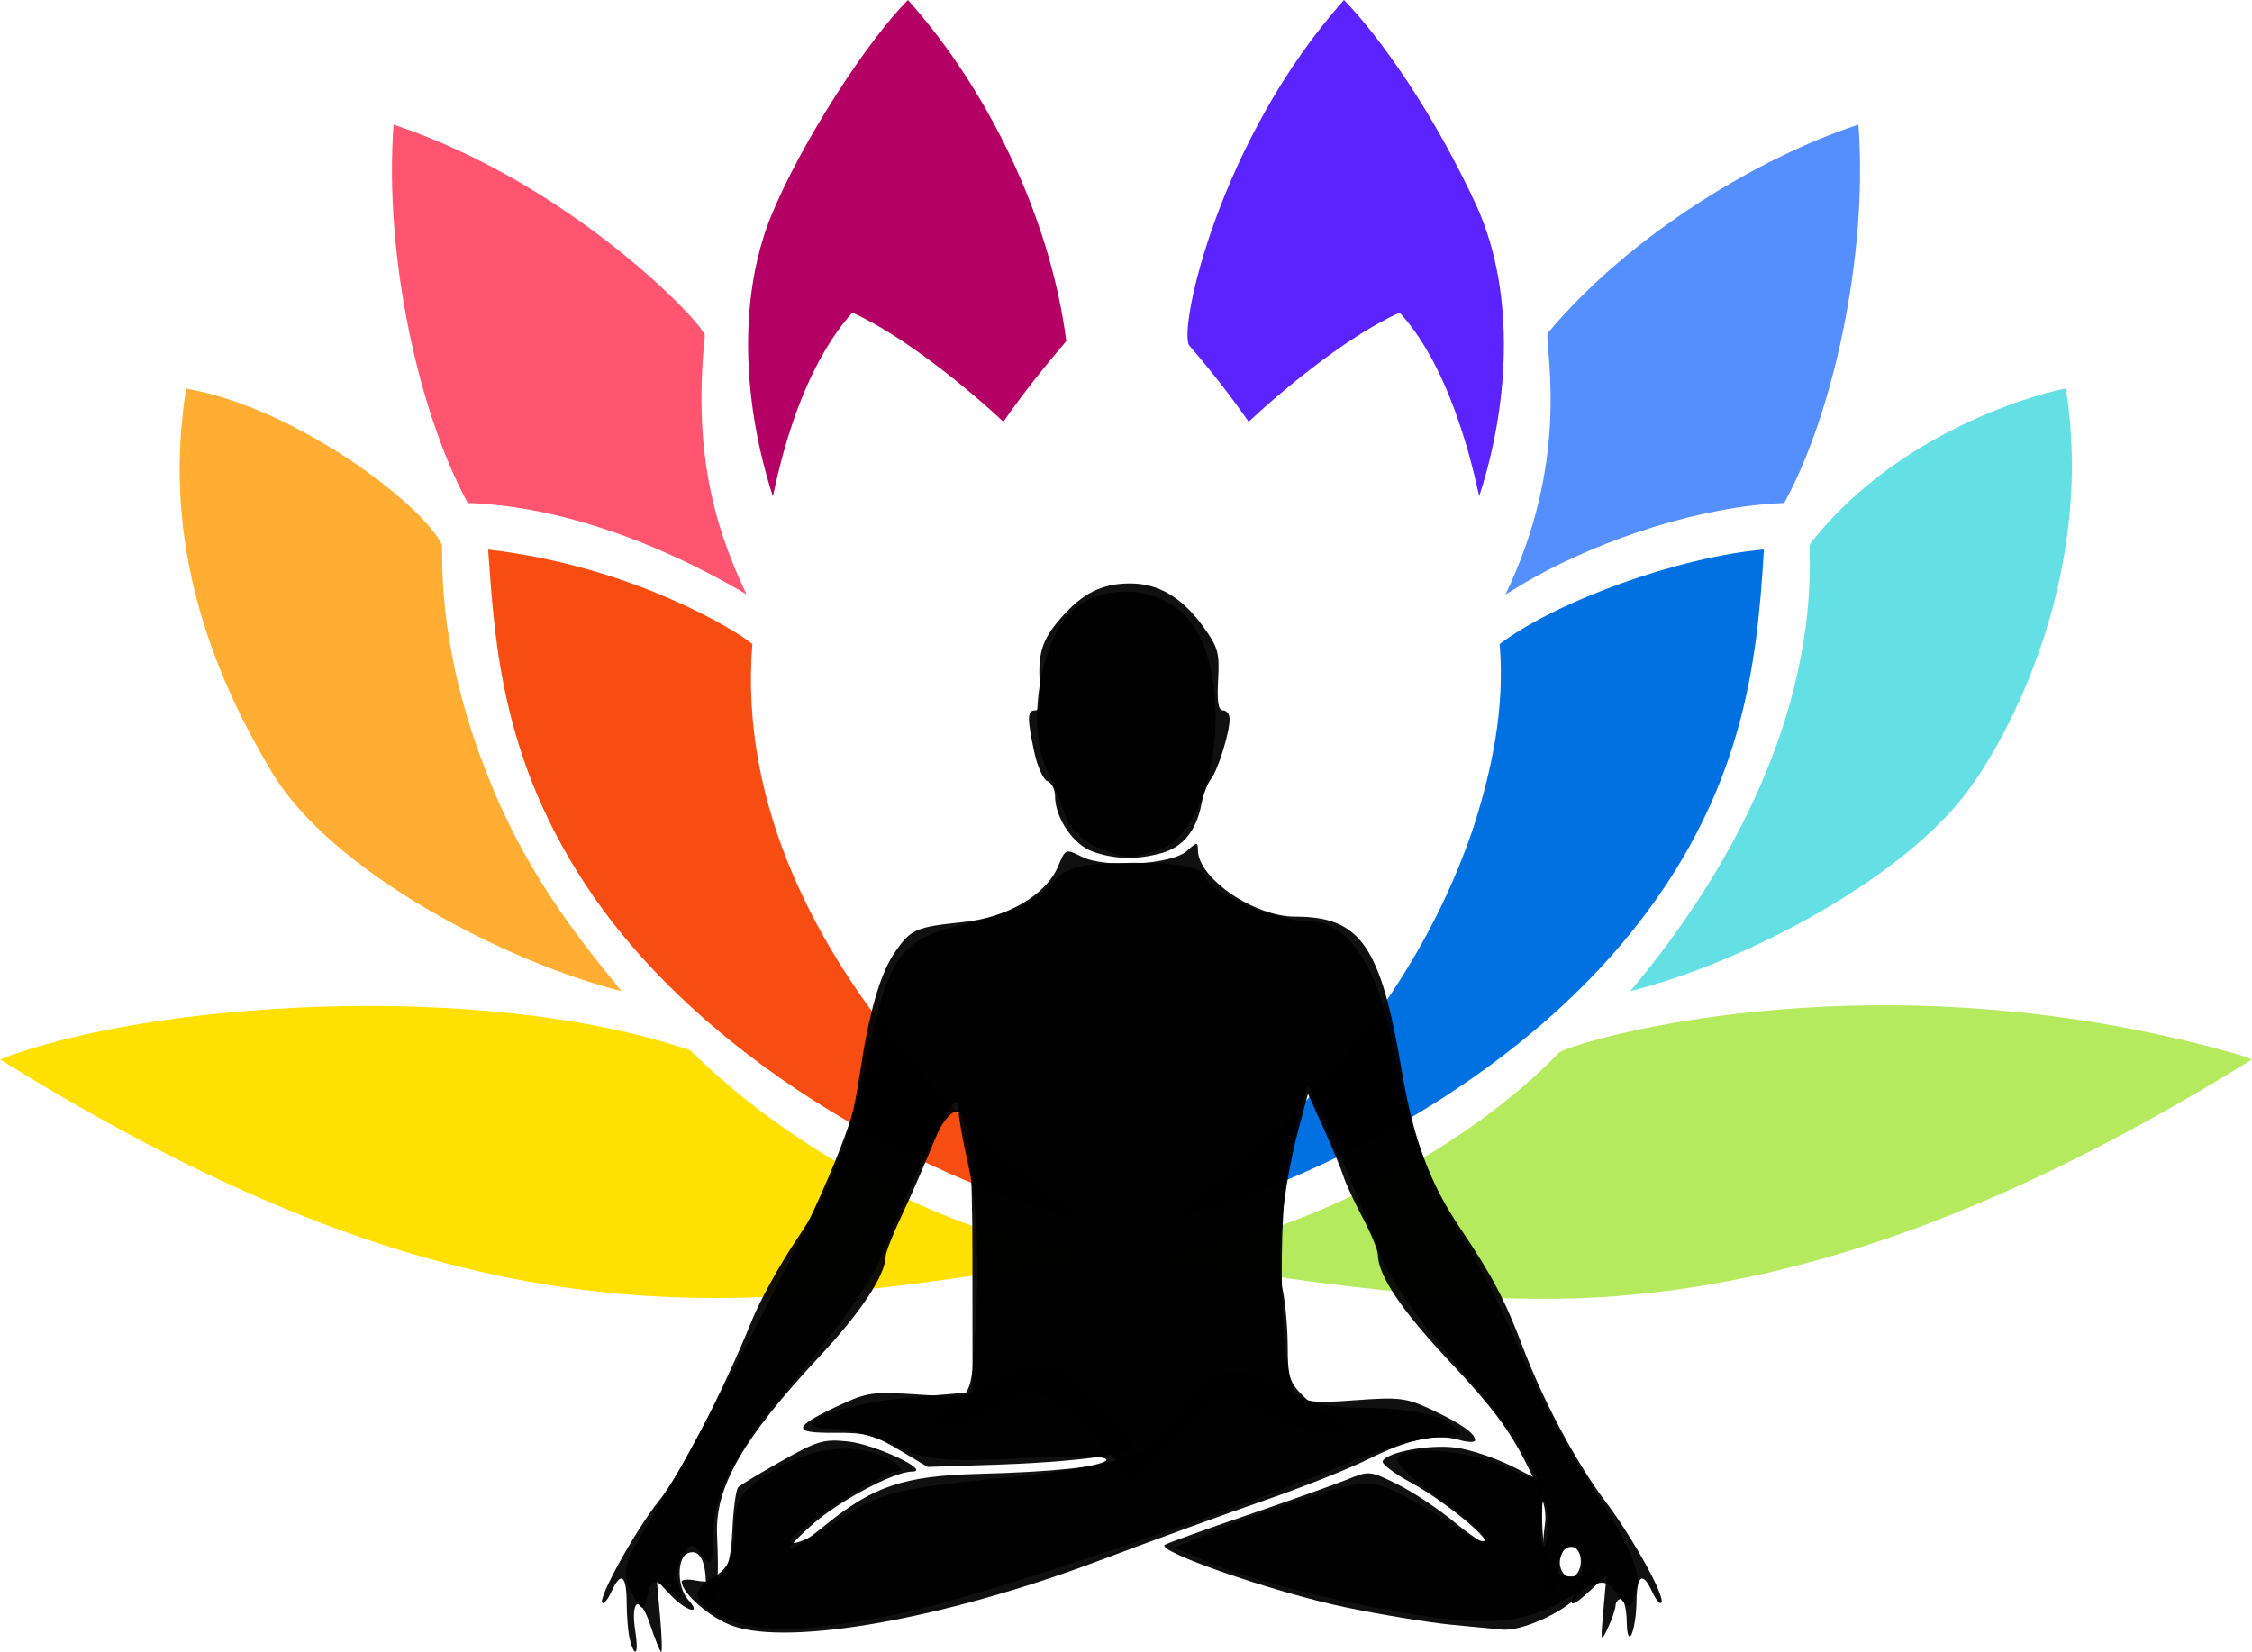 <?xml version="1.0" encoding="UTF-8" standalone="no"?>
<!-- Created with Inkscape (http://www.inkscape.org/) -->

<svg
   version="1.1"
   id="svg901"
   width="1332.908"
   height="977.756"
   viewBox="0 0 1332.908 977.756"
   sodipodi:docname="logo.svg"
   inkscape:version="1.2.1 (ef4d3fba62, 2022-07-19, custom)"
   inkscape:export-filename="/home/gerben/Downloads/dd.png"
   inkscape:export-xdpi="93.510002"
   inkscape:export-ydpi="93.510002"
   xmlns:inkscape="http://www.inkscape.org/namespaces/inkscape"
   xmlns:sodipodi="http://sodipodi.sourceforge.net/DTD/sodipodi-0.dtd"
   xmlns="http://www.w3.org/2000/svg"
   xmlns:svg="http://www.w3.org/2000/svg"
   xmlns:rdf="http://www.w3.org/1999/02/22-rdf-syntax-ns#"
   xmlns:cc="http://creativecommons.org/ns#"
   xmlns:dc="http://purl.org/dc/elements/1.1/">
  <defs
     id="defs905">
    <radialGradient
       gradientUnits="userSpaceOnUse"
       r="891.778"
       cy="1339.616"
       cx="1263"
       id="SVGID_19_"
       gradientTransform="matrix(0.399,0,0,0.399,-2120.664,844.512)">
      <stop
         id="stop3444"
         style="stop-color:#FFFFFF"
         offset="0" />
      <stop
         id="stop3446"
         style="stop-color:#CBE2F0"
         offset="0.11" />
      <stop
         id="stop3448"
         style="stop-color:#96C5E1"
         offset="0.239" />
      <stop
         id="stop3450"
         style="stop-color:#68ABD3"
         offset="0.37" />
      <stop
         id="stop3452"
         style="stop-color:#4396C8"
         offset="0.499" />
      <stop
         id="stop3454"
         style="stop-color:#2586C0"
         offset="0.628" />
      <stop
         id="stop3456"
         style="stop-color:#117ABA"
         offset="0.755" />
      <stop
         id="stop3458"
         style="stop-color:#0473B6"
         offset="0.879" />
      <stop
         id="stop3460"
         style="stop-color:#0071B5"
         offset="1" />
    </radialGradient>
    <linearGradient
       y2="1339.616"
       x2="2492.135"
       y1="1339.616"
       x1="33.865"
       gradientUnits="userSpaceOnUse"
       id="SVGID_20_"
       gradientTransform="matrix(0.399,0,0,0.399,-2120.664,844.512)">
      <stop
         id="stop3465"
         style="stop-color:#07080D"
         offset="0" />
      <stop
         id="stop3467"
         style="stop-color:#071B3A"
         offset="0.17" />
      <stop
         id="stop3469"
         style="stop-color:#003B9A"
         offset="0.303" />
      <stop
         id="stop3471"
         style="stop-color:#011F5B"
         offset="0.358" />
      <stop
         id="stop3473"
         style="stop-color:#00A1FF"
         offset="0.436" />
      <stop
         id="stop3475"
         style="stop-color:#04A2FE"
         offset="0.46" />
      <stop
         id="stop3477"
         style="stop-color:#10A5FD"
         offset="0.484" />
      <stop
         id="stop3479"
         style="stop-color:#24ABFA"
         offset="0.507" />
      <stop
         id="stop3481"
         style="stop-color:#40B3F6"
         offset="0.531" />
      <stop
         id="stop3483"
         style="stop-color:#64BDF1"
         offset="0.554" />
      <stop
         id="stop3485"
         style="stop-color:#90CAEB"
         offset="0.578" />
      <stop
         id="stop3487"
         style="stop-color:#C3D8E4"
         offset="0.601" />
      <stop
         id="stop3489"
         style="stop-color:#FEE9DC"
         offset="0.624" />
      <stop
         id="stop3491"
         style="stop-color:#FFE9DC"
         offset="0.624" />
      <stop
         id="stop3493"
         style="stop-color:#FFE9DC"
         offset="0.648" />
      <stop
         id="stop3495"
         style="stop-color:#F0E2D9"
         offset="0.653" />
      <stop
         id="stop3497"
         style="stop-color:#B1C3CE"
         offset="0.674" />
      <stop
         id="stop3499"
         style="stop-color:#7BA8C5"
         offset="0.695" />
      <stop
         id="stop3501"
         style="stop-color:#4F93BD"
         offset="0.715" />
      <stop
         id="stop3503"
         style="stop-color:#2D82B7"
         offset="0.734" />
      <stop
         id="stop3505"
         style="stop-color:#1476B3"
         offset="0.752" />
      <stop
         id="stop3507"
         style="stop-color:#056FB0"
         offset="0.768" />
      <stop
         id="stop3509"
         style="stop-color:#006CAF"
         offset="0.782" />
      <stop
         id="stop3511"
         style="stop-color:#0060A8"
         offset="0.798" />
      <stop
         id="stop3513"
         style="stop-color:#004C9D"
         offset="0.832" />
      <stop
         id="stop3515"
         style="stop-color:#004196"
         offset="0.867" />
      <stop
         id="stop3517"
         style="stop-color:#003D94"
         offset="0.903" />
      <stop
         id="stop3519"
         style="stop-color:#07247C"
         offset="1" />
    </linearGradient>
    <linearGradient
       y2="1339.546"
       x2="2495.588"
       y1="1339.546"
       x1="30.455"
       gradientUnits="userSpaceOnUse"
       id="SVGID_21_"
       gradientTransform="matrix(0.399,0,0,0.399,-2120.664,844.512)">
      <stop
         id="stop3524"
         style="stop-color:#2E9DDC"
         offset="0" />
      <stop
         id="stop3526"
         style="stop-color:#043E5F"
         offset="0.042" />
      <stop
         id="stop3528"
         style="stop-color:#0891BD"
         offset="0.079" />
      <stop
         id="stop3530"
         style="stop-color:#249EC5"
         offset="0.084" />
      <stop
         id="stop3532"
         style="stop-color:#56B6D3"
         offset="0.093" />
      <stop
         id="stop3534"
         style="stop-color:#81CBDF"
         offset="0.102" />
      <stop
         id="stop3536"
         style="stop-color:#A5DCE9"
         offset="0.112" />
      <stop
         id="stop3538"
         style="stop-color:#C0E9F0"
         offset="0.122" />
      <stop
         id="stop3540"
         style="stop-color:#D4F3F6"
         offset="0.131" />
      <stop
         id="stop3542"
         style="stop-color:#DFF8F9"
         offset="0.141" />
      <stop
         id="stop3544"
         style="stop-color:#E3FAFA"
         offset="0.151" />
      <stop
         id="stop3546"
         style="stop-color:#E3FAFA"
         offset="0.151" />
      <stop
         id="stop3548"
         style="stop-color:#E3FAFA"
         offset="0.151" />
      <stop
         id="stop3550"
         style="stop-color:#CBEDF3"
         offset="0.157" />
      <stop
         id="stop3552"
         style="stop-color:#8ECBE0"
         offset="0.173" />
      <stop
         id="stop3554"
         style="stop-color:#5BAFD0"
         offset="0.189" />
      <stop
         id="stop3556"
         style="stop-color:#3499C4"
         offset="0.203" />
      <stop
         id="stop3558"
         style="stop-color:#1789BB"
         offset="0.216" />
      <stop
         id="stop3560"
         style="stop-color:#067FB6"
         offset="0.228" />
      <stop
         id="stop3562"
         style="stop-color:#007CB4"
         offset="0.236" />
      <stop
         id="stop3564"
         style="stop-color:#0177AE"
         offset="0.249" />
      <stop
         id="stop3566"
         style="stop-color:#04679C"
         offset="0.266" />
      <stop
         id="stop3568"
         style="stop-color:#095181"
         offset="0.285" />
      <stop
         id="stop3570"
         style="stop-color:#095181"
         offset="0.345" />
      <stop
         id="stop3572"
         style="stop-color:#045C92"
         offset="0.388" />
      <stop
         id="stop3574"
         style="stop-color:#036AA4"
         offset="0.411" />
      <stop
         id="stop3576"
         style="stop-color:#0087C9"
         offset="0.449" />
      <stop
         id="stop3578"
         style="stop-color:#00A7CF"
         offset="0.491" />
      <stop
         id="stop3580"
         style="stop-color:#0B426C"
         offset="0.551" />
      <stop
         id="stop3582"
         style="stop-color:#009ACD"
         offset="0.612" />
      <stop
         id="stop3584"
         style="stop-color:#122942"
         offset="0.685" />
      <stop
         id="stop3586"
         style="stop-color:#006FAA"
         offset="0.739" />
      <stop
         id="stop3588"
         style="stop-color:#9BEDFF"
         offset="0.782" />
      <stop
         id="stop3590"
         style="stop-color:#084478"
         offset="0.842" />
      <stop
         id="stop3592"
         style="stop-color:#09ACD7"
         offset="0.903" />
      <stop
         id="stop3594"
         style="stop-color:#0890BD"
         offset="0.919" />
      <stop
         id="stop3596"
         style="stop-color:#0778A8"
         offset="0.936" />
      <stop
         id="stop3598"
         style="stop-color:#066798"
         offset="0.955" />
      <stop
         id="stop3600"
         style="stop-color:#065D8F"
         offset="0.975" />
      <stop
         id="stop3602"
         style="stop-color:#065A8C"
         offset="1" />
    </linearGradient>
    <radialGradient
       gradientUnits="userSpaceOnUse"
       r="278.35"
       cy="1040.972"
       cx="1664.401"
       id="SVGID_16_"
       gradientTransform="matrix(0.399,0,0,0.399,-2120.664,844.512)">
      <stop
         id="stop3279"
         style="stop-color:#FFFFFF"
         offset="0" />
      <stop
         id="stop3281"
         style="stop-color:#CBE2F0"
         offset="0.11" />
      <stop
         id="stop3283"
         style="stop-color:#96C5E1"
         offset="0.239" />
      <stop
         id="stop3285"
         style="stop-color:#68ABD3"
         offset="0.37" />
      <stop
         id="stop3287"
         style="stop-color:#4396C8"
         offset="0.499" />
      <stop
         id="stop3289"
         style="stop-color:#2586C0"
         offset="0.628" />
      <stop
         id="stop3291"
         style="stop-color:#117ABA"
         offset="0.755" />
      <stop
         id="stop3293"
         style="stop-color:#0473B6"
         offset="0.879" />
      <stop
         id="stop3295"
         style="stop-color:#0071B5"
         offset="1" />
    </radialGradient>
    <linearGradient
       y2="1040.972"
       x2="1890.544"
       y1="1040.972"
       x1="1438.257"
       gradientUnits="userSpaceOnUse"
       id="SVGID_17_"
       gradientTransform="matrix(0.399,0,0,0.399,-2120.664,844.512)">
      <stop
         id="stop3300"
         style="stop-color:#07080D"
         offset="0" />
      <stop
         id="stop3302"
         style="stop-color:#071B3A"
         offset="0.17" />
      <stop
         id="stop3304"
         style="stop-color:#003B9A"
         offset="0.303" />
      <stop
         id="stop3306"
         style="stop-color:#011F5B"
         offset="0.358" />
      <stop
         id="stop3308"
         style="stop-color:#00A1FF"
         offset="0.436" />
      <stop
         id="stop3310"
         style="stop-color:#04A2FE"
         offset="0.46" />
      <stop
         id="stop3312"
         style="stop-color:#10A5FD"
         offset="0.484" />
      <stop
         id="stop3314"
         style="stop-color:#24ABFA"
         offset="0.507" />
      <stop
         id="stop3316"
         style="stop-color:#40B3F6"
         offset="0.531" />
      <stop
         id="stop3318"
         style="stop-color:#64BDF1"
         offset="0.554" />
      <stop
         id="stop3320"
         style="stop-color:#90CAEB"
         offset="0.578" />
      <stop
         id="stop3322"
         style="stop-color:#C3D8E4"
         offset="0.601" />
      <stop
         id="stop3324"
         style="stop-color:#FEE9DC"
         offset="0.624" />
      <stop
         id="stop3326"
         style="stop-color:#FFE9DC"
         offset="0.624" />
      <stop
         id="stop3328"
         style="stop-color:#FFE9DC"
         offset="0.648" />
      <stop
         id="stop3330"
         style="stop-color:#F0E2D9"
         offset="0.653" />
      <stop
         id="stop3332"
         style="stop-color:#B1C3CE"
         offset="0.674" />
      <stop
         id="stop3334"
         style="stop-color:#7BA8C5"
         offset="0.695" />
      <stop
         id="stop3336"
         style="stop-color:#4F93BD"
         offset="0.715" />
      <stop
         id="stop3338"
         style="stop-color:#2D82B7"
         offset="0.734" />
      <stop
         id="stop3340"
         style="stop-color:#1476B3"
         offset="0.752" />
      <stop
         id="stop3342"
         style="stop-color:#056FB0"
         offset="0.768" />
      <stop
         id="stop3344"
         style="stop-color:#006CAF"
         offset="0.782" />
      <stop
         id="stop3346"
         style="stop-color:#0060A8"
         offset="0.798" />
      <stop
         id="stop3348"
         style="stop-color:#004C9D"
         offset="0.832" />
      <stop
         id="stop3350"
         style="stop-color:#004196"
         offset="0.867" />
      <stop
         id="stop3352"
         style="stop-color:#003D94"
         offset="0.903" />
      <stop
         id="stop3354"
         style="stop-color:#07247C"
         offset="1" />
    </linearGradient>
    <linearGradient
       y2="1039.841"
       x2="1897.238"
       y1="1039.841"
       x1="1432.818"
       gradientUnits="userSpaceOnUse"
       id="SVGID_18_"
       gradientTransform="matrix(0.399,0,0,0.399,-2120.664,844.512)">
      <stop
         id="stop3359"
         style="stop-color:#2E9DDC"
         offset="0" />
      <stop
         id="stop3361"
         style="stop-color:#043E5F"
         offset="0.042" />
      <stop
         id="stop3363"
         style="stop-color:#0891BD"
         offset="0.079" />
      <stop
         id="stop3365"
         style="stop-color:#249EC5"
         offset="0.084" />
      <stop
         id="stop3367"
         style="stop-color:#56B6D3"
         offset="0.093" />
      <stop
         id="stop3369"
         style="stop-color:#81CBDF"
         offset="0.102" />
      <stop
         id="stop3371"
         style="stop-color:#A5DCE9"
         offset="0.112" />
      <stop
         id="stop3373"
         style="stop-color:#C0E9F0"
         offset="0.122" />
      <stop
         id="stop3375"
         style="stop-color:#D4F3F6"
         offset="0.131" />
      <stop
         id="stop3377"
         style="stop-color:#DFF8F9"
         offset="0.141" />
      <stop
         id="stop3379"
         style="stop-color:#E3FAFA"
         offset="0.151" />
      <stop
         id="stop3381"
         style="stop-color:#E3FAFA"
         offset="0.151" />
      <stop
         id="stop3383"
         style="stop-color:#E3FAFA"
         offset="0.151" />
      <stop
         id="stop3385"
         style="stop-color:#CBEDF3"
         offset="0.157" />
      <stop
         id="stop3387"
         style="stop-color:#8ECBE0"
         offset="0.173" />
      <stop
         id="stop3389"
         style="stop-color:#5BAFD0"
         offset="0.189" />
      <stop
         id="stop3391"
         style="stop-color:#3499C4"
         offset="0.203" />
      <stop
         id="stop3393"
         style="stop-color:#1789BB"
         offset="0.216" />
      <stop
         id="stop3395"
         style="stop-color:#067FB6"
         offset="0.228" />
      <stop
         id="stop3397"
         style="stop-color:#007CB4"
         offset="0.236" />
      <stop
         id="stop3399"
         style="stop-color:#0177AE"
         offset="0.249" />
      <stop
         id="stop3401"
         style="stop-color:#04679C"
         offset="0.266" />
      <stop
         id="stop3403"
         style="stop-color:#095181"
         offset="0.285" />
      <stop
         id="stop3405"
         style="stop-color:#095181"
         offset="0.345" />
      <stop
         id="stop3407"
         style="stop-color:#045C92"
         offset="0.388" />
      <stop
         id="stop3409"
         style="stop-color:#036AA4"
         offset="0.411" />
      <stop
         id="stop3411"
         style="stop-color:#0087C9"
         offset="0.449" />
      <stop
         id="stop3413"
         style="stop-color:#00A7CF"
         offset="0.491" />
      <stop
         id="stop3415"
         style="stop-color:#0B426C"
         offset="0.551" />
      <stop
         id="stop3417"
         style="stop-color:#009ACD"
         offset="0.612" />
      <stop
         id="stop3419"
         style="stop-color:#122942"
         offset="0.685" />
      <stop
         id="stop3421"
         style="stop-color:#006FAA"
         offset="0.739" />
      <stop
         id="stop3423"
         style="stop-color:#9BEDFF"
         offset="0.782" />
      <stop
         id="stop3425"
         style="stop-color:#084478"
         offset="0.842" />
      <stop
         id="stop3427"
         style="stop-color:#09ACD7"
         offset="0.903" />
      <stop
         id="stop3429"
         style="stop-color:#0890BD"
         offset="0.919" />
      <stop
         id="stop3431"
         style="stop-color:#0778A8"
         offset="0.936" />
      <stop
         id="stop3433"
         style="stop-color:#066798"
         offset="0.955" />
      <stop
         id="stop3435"
         style="stop-color:#065D8F"
         offset="0.975" />
      <stop
         id="stop3437"
         style="stop-color:#065A8C"
         offset="1" />
    </linearGradient>
    <radialGradient
       gradientUnits="userSpaceOnUse"
       r="278.44"
       cy="1040.851"
       cx="855.406"
       id="SVGID_13_"
       gradientTransform="matrix(0.399,0,0,0.399,-2120.664,844.512)">
      <stop
         id="stop3114"
         style="stop-color:#FFFFFF"
         offset="0" />
      <stop
         id="stop3116"
         style="stop-color:#CBE2F0"
         offset="0.11" />
      <stop
         id="stop3118"
         style="stop-color:#96C5E1"
         offset="0.239" />
      <stop
         id="stop3120"
         style="stop-color:#68ABD3"
         offset="0.37" />
      <stop
         id="stop3122"
         style="stop-color:#4396C8"
         offset="0.499" />
      <stop
         id="stop3124"
         style="stop-color:#2586C0"
         offset="0.628" />
      <stop
         id="stop3126"
         style="stop-color:#117ABA"
         offset="0.755" />
      <stop
         id="stop3128"
         style="stop-color:#0473B6"
         offset="0.879" />
      <stop
         id="stop3130"
         style="stop-color:#0071B5"
         offset="1" />
    </radialGradient>
    <linearGradient
       y2="1040.851"
       x2="1081.584"
       y1="1040.851"
       x1="629.229"
       gradientUnits="userSpaceOnUse"
       id="SVGID_14_"
       gradientTransform="matrix(0.399,0,0,0.399,-2120.664,844.512)">
      <stop
         id="stop3135"
         style="stop-color:#07080D"
         offset="0" />
      <stop
         id="stop3137"
         style="stop-color:#071B3A"
         offset="0.17" />
      <stop
         id="stop3139"
         style="stop-color:#003B9A"
         offset="0.303" />
      <stop
         id="stop3141"
         style="stop-color:#011F5B"
         offset="0.358" />
      <stop
         id="stop3143"
         style="stop-color:#00A1FF"
         offset="0.436" />
      <stop
         id="stop3145"
         style="stop-color:#04A2FE"
         offset="0.46" />
      <stop
         id="stop3147"
         style="stop-color:#10A5FD"
         offset="0.484" />
      <stop
         id="stop3149"
         style="stop-color:#24ABFA"
         offset="0.507" />
      <stop
         id="stop3151"
         style="stop-color:#40B3F6"
         offset="0.531" />
      <stop
         id="stop3153"
         style="stop-color:#64BDF1"
         offset="0.554" />
      <stop
         id="stop3155"
         style="stop-color:#90CAEB"
         offset="0.578" />
      <stop
         id="stop3157"
         style="stop-color:#C3D8E4"
         offset="0.601" />
      <stop
         id="stop3159"
         style="stop-color:#FEE9DC"
         offset="0.624" />
      <stop
         id="stop3161"
         style="stop-color:#FFE9DC"
         offset="0.624" />
      <stop
         id="stop3163"
         style="stop-color:#FFE9DC"
         offset="0.648" />
      <stop
         id="stop3165"
         style="stop-color:#F0E2D9"
         offset="0.653" />
      <stop
         id="stop3167"
         style="stop-color:#B1C3CE"
         offset="0.674" />
      <stop
         id="stop3169"
         style="stop-color:#7BA8C5"
         offset="0.695" />
      <stop
         id="stop3171"
         style="stop-color:#4F93BD"
         offset="0.715" />
      <stop
         id="stop3173"
         style="stop-color:#2D82B7"
         offset="0.734" />
      <stop
         id="stop3175"
         style="stop-color:#1476B3"
         offset="0.752" />
      <stop
         id="stop3177"
         style="stop-color:#056FB0"
         offset="0.768" />
      <stop
         id="stop3179"
         style="stop-color:#006CAF"
         offset="0.782" />
      <stop
         id="stop3181"
         style="stop-color:#0060A8"
         offset="0.798" />
      <stop
         id="stop3183"
         style="stop-color:#004C9D"
         offset="0.832" />
      <stop
         id="stop3185"
         style="stop-color:#004196"
         offset="0.867" />
      <stop
         id="stop3187"
         style="stop-color:#003D94"
         offset="0.903" />
      <stop
         id="stop3189"
         style="stop-color:#07247C"
         offset="1" />
    </linearGradient>
    <linearGradient
       y2="1039.654"
       x2="1087.053"
       y1="1039.654"
       x1="622.407"
       gradientUnits="userSpaceOnUse"
       id="SVGID_15_"
       gradientTransform="matrix(0.399,0,0,0.399,-2120.664,844.512)">
      <stop
         id="stop3194"
         style="stop-color:#2E9DDC"
         offset="0" />
      <stop
         id="stop3196"
         style="stop-color:#043E5F"
         offset="0.042" />
      <stop
         id="stop3198"
         style="stop-color:#0891BD"
         offset="0.079" />
      <stop
         id="stop3200"
         style="stop-color:#249EC5"
         offset="0.084" />
      <stop
         id="stop3202"
         style="stop-color:#56B6D3"
         offset="0.093" />
      <stop
         id="stop3204"
         style="stop-color:#81CBDF"
         offset="0.102" />
      <stop
         id="stop3206"
         style="stop-color:#A5DCE9"
         offset="0.112" />
      <stop
         id="stop3208"
         style="stop-color:#C0E9F0"
         offset="0.122" />
      <stop
         id="stop3210"
         style="stop-color:#D4F3F6"
         offset="0.131" />
      <stop
         id="stop3212"
         style="stop-color:#DFF8F9"
         offset="0.141" />
      <stop
         id="stop3214"
         style="stop-color:#E3FAFA"
         offset="0.151" />
      <stop
         id="stop3216"
         style="stop-color:#E3FAFA"
         offset="0.151" />
      <stop
         id="stop3218"
         style="stop-color:#E3FAFA"
         offset="0.151" />
      <stop
         id="stop3220"
         style="stop-color:#CBEDF3"
         offset="0.157" />
      <stop
         id="stop3222"
         style="stop-color:#8ECBE0"
         offset="0.173" />
      <stop
         id="stop3224"
         style="stop-color:#5BAFD0"
         offset="0.189" />
      <stop
         id="stop3226"
         style="stop-color:#3499C4"
         offset="0.203" />
      <stop
         id="stop3228"
         style="stop-color:#1789BB"
         offset="0.216" />
      <stop
         id="stop3230"
         style="stop-color:#067FB6"
         offset="0.228" />
      <stop
         id="stop3232"
         style="stop-color:#007CB4"
         offset="0.236" />
      <stop
         id="stop3234"
         style="stop-color:#0177AE"
         offset="0.249" />
      <stop
         id="stop3236"
         style="stop-color:#04679C"
         offset="0.266" />
      <stop
         id="stop3238"
         style="stop-color:#095181"
         offset="0.285" />
      <stop
         id="stop3240"
         style="stop-color:#095181"
         offset="0.345" />
      <stop
         id="stop3242"
         style="stop-color:#045C92"
         offset="0.388" />
      <stop
         id="stop3244"
         style="stop-color:#036AA4"
         offset="0.411" />
      <stop
         id="stop3246"
         style="stop-color:#0087C9"
         offset="0.449" />
      <stop
         id="stop3248"
         style="stop-color:#00A7CF"
         offset="0.491" />
      <stop
         id="stop3250"
         style="stop-color:#0B426C"
         offset="0.551" />
      <stop
         id="stop3252"
         style="stop-color:#009ACD"
         offset="0.612" />
      <stop
         id="stop3254"
         style="stop-color:#122942"
         offset="0.685" />
      <stop
         id="stop3256"
         style="stop-color:#006FAA"
         offset="0.739" />
      <stop
         id="stop3258"
         style="stop-color:#9BEDFF"
         offset="0.782" />
      <stop
         id="stop3260"
         style="stop-color:#084478"
         offset="0.842" />
      <stop
         id="stop3262"
         style="stop-color:#09ACD7"
         offset="0.903" />
      <stop
         id="stop3264"
         style="stop-color:#0890BD"
         offset="0.919" />
      <stop
         id="stop3266"
         style="stop-color:#0778A8"
         offset="0.936" />
      <stop
         id="stop3268"
         style="stop-color:#066798"
         offset="0.955" />
      <stop
         id="stop3270"
         style="stop-color:#065D8F"
         offset="0.975" />
      <stop
         id="stop3272"
         style="stop-color:#065A8C"
         offset="1" />
    </linearGradient>
    <radialGradient
       gradientUnits="userSpaceOnUse"
       r="340.057"
       cy="904.452"
       cx="2145.456"
       id="SVGID_10_"
       gradientTransform="matrix(0.399,0,0,0.399,-2120.664,844.512)">
      <stop
         id="stop2949"
         style="stop-color:#FFFFFF"
         offset="0" />
      <stop
         id="stop2951"
         style="stop-color:#CBE2F0"
         offset="0.11" />
      <stop
         id="stop2953"
         style="stop-color:#96C5E1"
         offset="0.239" />
      <stop
         id="stop2955"
         style="stop-color:#68ABD3"
         offset="0.37" />
      <stop
         id="stop2957"
         style="stop-color:#4396C8"
         offset="0.499" />
      <stop
         id="stop2959"
         style="stop-color:#2586C0"
         offset="0.628" />
      <stop
         id="stop2961"
         style="stop-color:#117ABA"
         offset="0.755" />
      <stop
         id="stop2963"
         style="stop-color:#0473B6"
         offset="0.879" />
      <stop
         id="stop2965"
         style="stop-color:#0071B5"
         offset="1" />
    </radialGradient>
    <linearGradient
       y2="904.452"
       x2="2482.679"
       y1="904.452"
       x1="1808.233"
       gradientUnits="userSpaceOnUse"
       id="SVGID_11_"
       gradientTransform="matrix(0.399,0,0,0.399,-2120.664,844.512)">
      <stop
         id="stop2970"
         style="stop-color:#07080D"
         offset="0" />
      <stop
         id="stop2972"
         style="stop-color:#071B3A"
         offset="0.17" />
      <stop
         id="stop2974"
         style="stop-color:#003B9A"
         offset="0.303" />
      <stop
         id="stop2976"
         style="stop-color:#011F5B"
         offset="0.358" />
      <stop
         id="stop2978"
         style="stop-color:#00A1FF"
         offset="0.436" />
      <stop
         id="stop2980"
         style="stop-color:#04A2FE"
         offset="0.46" />
      <stop
         id="stop2982"
         style="stop-color:#10A5FD"
         offset="0.484" />
      <stop
         id="stop2984"
         style="stop-color:#24ABFA"
         offset="0.507" />
      <stop
         id="stop2986"
         style="stop-color:#40B3F6"
         offset="0.531" />
      <stop
         id="stop2988"
         style="stop-color:#64BDF1"
         offset="0.554" />
      <stop
         id="stop2990"
         style="stop-color:#90CAEB"
         offset="0.578" />
      <stop
         id="stop2992"
         style="stop-color:#C3D8E4"
         offset="0.601" />
      <stop
         id="stop2994"
         style="stop-color:#FEE9DC"
         offset="0.624" />
      <stop
         id="stop2996"
         style="stop-color:#FFE9DC"
         offset="0.624" />
      <stop
         id="stop2998"
         style="stop-color:#FFE9DC"
         offset="0.648" />
      <stop
         id="stop3000"
         style="stop-color:#F0E2D9"
         offset="0.653" />
      <stop
         id="stop3002"
         style="stop-color:#B1C3CE"
         offset="0.674" />
      <stop
         id="stop3004"
         style="stop-color:#7BA8C5"
         offset="0.695" />
      <stop
         id="stop3006"
         style="stop-color:#4F93BD"
         offset="0.715" />
      <stop
         id="stop3008"
         style="stop-color:#2D82B7"
         offset="0.734" />
      <stop
         id="stop3010"
         style="stop-color:#1476B3"
         offset="0.752" />
      <stop
         id="stop3012"
         style="stop-color:#056FB0"
         offset="0.768" />
      <stop
         id="stop3014"
         style="stop-color:#006CAF"
         offset="0.782" />
      <stop
         id="stop3016"
         style="stop-color:#0060A8"
         offset="0.798" />
      <stop
         id="stop3018"
         style="stop-color:#004C9D"
         offset="0.832" />
      <stop
         id="stop3020"
         style="stop-color:#004196"
         offset="0.867" />
      <stop
         id="stop3022"
         style="stop-color:#003D94"
         offset="0.903" />
      <stop
         id="stop3024"
         style="stop-color:#07247C"
         offset="1" />
    </linearGradient>
    <linearGradient
       y2="904.562"
       x2="2491.755"
       y1="904.562"
       x1="1800.326"
       gradientUnits="userSpaceOnUse"
       id="SVGID_12_"
       gradientTransform="matrix(0.399,0,0,0.399,-2120.664,844.512)">
      <stop
         id="stop3029"
         style="stop-color:#2E9DDC"
         offset="0" />
      <stop
         id="stop3031"
         style="stop-color:#043E5F"
         offset="0.042" />
      <stop
         id="stop3033"
         style="stop-color:#0891BD"
         offset="0.079" />
      <stop
         id="stop3035"
         style="stop-color:#249EC5"
         offset="0.084" />
      <stop
         id="stop3037"
         style="stop-color:#56B6D3"
         offset="0.093" />
      <stop
         id="stop3039"
         style="stop-color:#81CBDF"
         offset="0.102" />
      <stop
         id="stop3041"
         style="stop-color:#A5DCE9"
         offset="0.112" />
      <stop
         id="stop3043"
         style="stop-color:#C0E9F0"
         offset="0.122" />
      <stop
         id="stop3045"
         style="stop-color:#D4F3F6"
         offset="0.131" />
      <stop
         id="stop3047"
         style="stop-color:#DFF8F9"
         offset="0.141" />
      <stop
         id="stop3049"
         style="stop-color:#E3FAFA"
         offset="0.151" />
      <stop
         id="stop3051"
         style="stop-color:#E3FAFA"
         offset="0.151" />
      <stop
         id="stop3053"
         style="stop-color:#E3FAFA"
         offset="0.151" />
      <stop
         id="stop3055"
         style="stop-color:#CBEDF3"
         offset="0.157" />
      <stop
         id="stop3057"
         style="stop-color:#8ECBE0"
         offset="0.173" />
      <stop
         id="stop3059"
         style="stop-color:#5BAFD0"
         offset="0.189" />
      <stop
         id="stop3061"
         style="stop-color:#3499C4"
         offset="0.203" />
      <stop
         id="stop3063"
         style="stop-color:#1789BB"
         offset="0.216" />
      <stop
         id="stop3065"
         style="stop-color:#067FB6"
         offset="0.228" />
      <stop
         id="stop3067"
         style="stop-color:#007CB4"
         offset="0.236" />
      <stop
         id="stop3069"
         style="stop-color:#0177AE"
         offset="0.249" />
      <stop
         id="stop3071"
         style="stop-color:#04679C"
         offset="0.266" />
      <stop
         id="stop3073"
         style="stop-color:#095181"
         offset="0.285" />
      <stop
         id="stop3075"
         style="stop-color:#095181"
         offset="0.345" />
      <stop
         id="stop3077"
         style="stop-color:#045C92"
         offset="0.388" />
      <stop
         id="stop3079"
         style="stop-color:#036AA4"
         offset="0.411" />
      <stop
         id="stop3081"
         style="stop-color:#0087C9"
         offset="0.449" />
      <stop
         id="stop3083"
         style="stop-color:#00A7CF"
         offset="0.491" />
      <stop
         id="stop3085"
         style="stop-color:#0B426C"
         offset="0.551" />
      <stop
         id="stop3087"
         style="stop-color:#009ACD"
         offset="0.612" />
      <stop
         id="stop3089"
         style="stop-color:#122942"
         offset="0.685" />
      <stop
         id="stop3091"
         style="stop-color:#006FAA"
         offset="0.739" />
      <stop
         id="stop3093"
         style="stop-color:#9BEDFF"
         offset="0.782" />
      <stop
         id="stop3095"
         style="stop-color:#084478"
         offset="0.842" />
      <stop
         id="stop3097"
         style="stop-color:#09ACD7"
         offset="0.903" />
      <stop
         id="stop3099"
         style="stop-color:#0890BD"
         offset="0.919" />
      <stop
         id="stop3101"
         style="stop-color:#0778A8"
         offset="0.936" />
      <stop
         id="stop3103"
         style="stop-color:#066798"
         offset="0.955" />
      <stop
         id="stop3105"
         style="stop-color:#065D8F"
         offset="0.975" />
      <stop
         id="stop3107"
         style="stop-color:#065A8C"
         offset="1" />
    </linearGradient>
    <radialGradient
       gradientUnits="userSpaceOnUse"
       r="340.132"
       cy="904.394"
       cx="373.904"
       id="SVGID_7_"
       gradientTransform="matrix(0.399,0,0,0.399,-2120.664,844.512)">
      <stop
         id="stop2784"
         style="stop-color:#FFFFFF"
         offset="0" />
      <stop
         id="stop2786"
         style="stop-color:#CBE2F0"
         offset="0.11" />
      <stop
         id="stop2788"
         style="stop-color:#96C5E1"
         offset="0.239" />
      <stop
         id="stop2790"
         style="stop-color:#68ABD3"
         offset="0.37" />
      <stop
         id="stop2792"
         style="stop-color:#4396C8"
         offset="0.499" />
      <stop
         id="stop2794"
         style="stop-color:#2586C0"
         offset="0.628" />
      <stop
         id="stop2796"
         style="stop-color:#117ABA"
         offset="0.755" />
      <stop
         id="stop2798"
         style="stop-color:#0473B6"
         offset="0.879" />
      <stop
         id="stop2800"
         style="stop-color:#0071B5"
         offset="1" />
    </radialGradient>
    <linearGradient
       y2="904.394"
       x2="711.15"
       y1="904.394"
       x1="36.659"
       gradientUnits="userSpaceOnUse"
       id="SVGID_8_"
       gradientTransform="matrix(0.399,0,0,0.399,-2120.664,844.512)">
      <stop
         id="stop2805"
         style="stop-color:#07080D"
         offset="0" />
      <stop
         id="stop2807"
         style="stop-color:#071B3A"
         offset="0.17" />
      <stop
         id="stop2809"
         style="stop-color:#003B9A"
         offset="0.303" />
      <stop
         id="stop2811"
         style="stop-color:#011F5B"
         offset="0.358" />
      <stop
         id="stop2813"
         style="stop-color:#00A1FF"
         offset="0.436" />
      <stop
         id="stop2815"
         style="stop-color:#04A2FE"
         offset="0.46" />
      <stop
         id="stop2817"
         style="stop-color:#10A5FD"
         offset="0.484" />
      <stop
         id="stop2819"
         style="stop-color:#24ABFA"
         offset="0.507" />
      <stop
         id="stop2821"
         style="stop-color:#40B3F6"
         offset="0.531" />
      <stop
         id="stop2823"
         style="stop-color:#64BDF1"
         offset="0.554" />
      <stop
         id="stop2825"
         style="stop-color:#90CAEB"
         offset="0.578" />
      <stop
         id="stop2827"
         style="stop-color:#C3D8E4"
         offset="0.601" />
      <stop
         id="stop2829"
         style="stop-color:#FEE9DC"
         offset="0.624" />
      <stop
         id="stop2831"
         style="stop-color:#FFE9DC"
         offset="0.624" />
      <stop
         id="stop2833"
         style="stop-color:#FFE9DC"
         offset="0.648" />
      <stop
         id="stop2835"
         style="stop-color:#F0E2D9"
         offset="0.653" />
      <stop
         id="stop2837"
         style="stop-color:#B1C3CE"
         offset="0.674" />
      <stop
         id="stop2839"
         style="stop-color:#7BA8C5"
         offset="0.695" />
      <stop
         id="stop2841"
         style="stop-color:#4F93BD"
         offset="0.715" />
      <stop
         id="stop2843"
         style="stop-color:#2D82B7"
         offset="0.734" />
      <stop
         id="stop2845"
         style="stop-color:#1476B3"
         offset="0.752" />
      <stop
         id="stop2847"
         style="stop-color:#056FB0"
         offset="0.768" />
      <stop
         id="stop2849"
         style="stop-color:#006CAF"
         offset="0.782" />
      <stop
         id="stop2851"
         style="stop-color:#0060A8"
         offset="0.798" />
      <stop
         id="stop2853"
         style="stop-color:#004C9D"
         offset="0.832" />
      <stop
         id="stop2855"
         style="stop-color:#004196"
         offset="0.867" />
      <stop
         id="stop2857"
         style="stop-color:#003D94"
         offset="0.903" />
      <stop
         id="stop2859"
         style="stop-color:#07247C"
         offset="1" />
    </linearGradient>
    <linearGradient
       y2="904.445"
       x2="719.004"
       y1="904.445"
       x1="27.605"
       gradientUnits="userSpaceOnUse"
       id="SVGID_9_"
       gradientTransform="matrix(0.399,0,0,0.399,-2120.664,844.512)">
      <stop
         id="stop2864"
         style="stop-color:#2E9DDC"
         offset="0" />
      <stop
         id="stop2866"
         style="stop-color:#043E5F"
         offset="0.042" />
      <stop
         id="stop2868"
         style="stop-color:#0891BD"
         offset="0.079" />
      <stop
         id="stop2870"
         style="stop-color:#249EC5"
         offset="0.084" />
      <stop
         id="stop2872"
         style="stop-color:#56B6D3"
         offset="0.093" />
      <stop
         id="stop2874"
         style="stop-color:#81CBDF"
         offset="0.102" />
      <stop
         id="stop2876"
         style="stop-color:#A5DCE9"
         offset="0.112" />
      <stop
         id="stop2878"
         style="stop-color:#C0E9F0"
         offset="0.122" />
      <stop
         id="stop2880"
         style="stop-color:#D4F3F6"
         offset="0.131" />
      <stop
         id="stop2882"
         style="stop-color:#DFF8F9"
         offset="0.141" />
      <stop
         id="stop2884"
         style="stop-color:#E3FAFA"
         offset="0.151" />
      <stop
         id="stop2886"
         style="stop-color:#E3FAFA"
         offset="0.151" />
      <stop
         id="stop2888"
         style="stop-color:#E3FAFA"
         offset="0.151" />
      <stop
         id="stop2890"
         style="stop-color:#CBEDF3"
         offset="0.157" />
      <stop
         id="stop2892"
         style="stop-color:#8ECBE0"
         offset="0.173" />
      <stop
         id="stop2894"
         style="stop-color:#5BAFD0"
         offset="0.189" />
      <stop
         id="stop2896"
         style="stop-color:#3499C4"
         offset="0.203" />
      <stop
         id="stop2898"
         style="stop-color:#1789BB"
         offset="0.216" />
      <stop
         id="stop2900"
         style="stop-color:#067FB6"
         offset="0.228" />
      <stop
         id="stop2902"
         style="stop-color:#007CB4"
         offset="0.236" />
      <stop
         id="stop2904"
         style="stop-color:#0177AE"
         offset="0.249" />
      <stop
         id="stop2906"
         style="stop-color:#04679C"
         offset="0.266" />
      <stop
         id="stop2908"
         style="stop-color:#095181"
         offset="0.285" />
      <stop
         id="stop2910"
         style="stop-color:#095181"
         offset="0.345" />
      <stop
         id="stop2912"
         style="stop-color:#045C92"
         offset="0.388" />
      <stop
         id="stop2914"
         style="stop-color:#036AA4"
         offset="0.411" />
      <stop
         id="stop2916"
         style="stop-color:#0087C9"
         offset="0.449" />
      <stop
         id="stop2918"
         style="stop-color:#00A7CF"
         offset="0.491" />
      <stop
         id="stop2920"
         style="stop-color:#0B426C"
         offset="0.551" />
      <stop
         id="stop2922"
         style="stop-color:#009ACD"
         offset="0.612" />
      <stop
         id="stop2924"
         style="stop-color:#122942"
         offset="0.685" />
      <stop
         id="stop2926"
         style="stop-color:#006FAA"
         offset="0.739" />
      <stop
         id="stop2928"
         style="stop-color:#9BEDFF"
         offset="0.782" />
      <stop
         id="stop2930"
         style="stop-color:#084478"
         offset="0.842" />
      <stop
         id="stop2932"
         style="stop-color:#09ACD7"
         offset="0.903" />
      <stop
         id="stop2934"
         style="stop-color:#0890BD"
         offset="0.919" />
      <stop
         id="stop2936"
         style="stop-color:#0778A8"
         offset="0.936" />
      <stop
         id="stop2938"
         style="stop-color:#066798"
         offset="0.955" />
      <stop
         id="stop2940"
         style="stop-color:#065D8F"
         offset="0.975" />
      <stop
         id="stop2942"
         style="stop-color:#065A8C"
         offset="1" />
    </linearGradient>
    <radialGradient
       gradientUnits="userSpaceOnUse"
       r="345.793"
       cy="965.984"
       cx="1264.119"
       id="SVGID_4_"
       gradientTransform="matrix(0.399,0,0,0.399,-2120.664,844.512)">
      <stop
         id="stop2619"
         style="stop-color:#FFFFFF"
         offset="0" />
      <stop
         id="stop2621"
         style="stop-color:#CBE2F0"
         offset="0.11" />
      <stop
         id="stop2623"
         style="stop-color:#96C5E1"
         offset="0.239" />
      <stop
         id="stop2625"
         style="stop-color:#68ABD3"
         offset="0.37" />
      <stop
         id="stop2627"
         style="stop-color:#4396C8"
         offset="0.499" />
      <stop
         id="stop2629"
         style="stop-color:#2586C0"
         offset="0.628" />
      <stop
         id="stop2631"
         style="stop-color:#117ABA"
         offset="0.755" />
      <stop
         id="stop2633"
         style="stop-color:#0473B6"
         offset="0.879" />
      <stop
         id="stop2635"
         style="stop-color:#0071B5"
         offset="1" />
    </radialGradient>
    <linearGradient
       y2="965.984"
       x2="1483.967"
       y1="965.984"
       x1="1044.272"
       gradientUnits="userSpaceOnUse"
       id="SVGID_5_"
       gradientTransform="matrix(0.399,0,0,0.399,-2120.664,844.512)">
      <stop
         id="stop2640"
         style="stop-color:#07080D"
         offset="0" />
      <stop
         id="stop2642"
         style="stop-color:#071B3A"
         offset="0.17" />
      <stop
         id="stop2644"
         style="stop-color:#003B9A"
         offset="0.303" />
      <stop
         id="stop2646"
         style="stop-color:#011F5B"
         offset="0.358" />
      <stop
         id="stop2648"
         style="stop-color:#00A1FF"
         offset="0.436" />
      <stop
         id="stop2650"
         style="stop-color:#04A2FE"
         offset="0.46" />
      <stop
         id="stop2652"
         style="stop-color:#10A5FD"
         offset="0.484" />
      <stop
         id="stop2654"
         style="stop-color:#24ABFA"
         offset="0.507" />
      <stop
         id="stop2656"
         style="stop-color:#40B3F6"
         offset="0.531" />
      <stop
         id="stop2658"
         style="stop-color:#64BDF1"
         offset="0.554" />
      <stop
         id="stop2660"
         style="stop-color:#90CAEB"
         offset="0.578" />
      <stop
         id="stop2662"
         style="stop-color:#C3D8E4"
         offset="0.601" />
      <stop
         id="stop2664"
         style="stop-color:#FEE9DC"
         offset="0.624" />
      <stop
         id="stop2666"
         style="stop-color:#FFE9DC"
         offset="0.624" />
      <stop
         id="stop2668"
         style="stop-color:#FFE9DC"
         offset="0.648" />
      <stop
         id="stop2670"
         style="stop-color:#F0E2D9"
         offset="0.653" />
      <stop
         id="stop2672"
         style="stop-color:#B1C3CE"
         offset="0.674" />
      <stop
         id="stop2674"
         style="stop-color:#7BA8C5"
         offset="0.695" />
      <stop
         id="stop2676"
         style="stop-color:#4F93BD"
         offset="0.715" />
      <stop
         id="stop2678"
         style="stop-color:#2D82B7"
         offset="0.734" />
      <stop
         id="stop2680"
         style="stop-color:#1476B3"
         offset="0.752" />
      <stop
         id="stop2682"
         style="stop-color:#056FB0"
         offset="0.768" />
      <stop
         id="stop2684"
         style="stop-color:#006CAF"
         offset="0.782" />
      <stop
         id="stop2686"
         style="stop-color:#0060A8"
         offset="0.798" />
      <stop
         id="stop2688"
         style="stop-color:#004C9D"
         offset="0.832" />
      <stop
         id="stop2690"
         style="stop-color:#004196"
         offset="0.867" />
      <stop
         id="stop2692"
         style="stop-color:#003D94"
         offset="0.903" />
      <stop
         id="stop2694"
         style="stop-color:#07247C"
         offset="1" />
    </linearGradient>
    <linearGradient
       y2="964.925"
       x2="1486.467"
       y1="964.925"
       x1="1041.772"
       gradientUnits="userSpaceOnUse"
       id="SVGID_6_"
       gradientTransform="matrix(0.399,0,0,0.399,-2120.664,844.512)">
      <stop
         id="stop2699"
         style="stop-color:#2E9DDC"
         offset="0" />
      <stop
         id="stop2701"
         style="stop-color:#043E5F"
         offset="0.042" />
      <stop
         id="stop2703"
         style="stop-color:#0891BD"
         offset="0.079" />
      <stop
         id="stop2705"
         style="stop-color:#249EC5"
         offset="0.084" />
      <stop
         id="stop2707"
         style="stop-color:#56B6D3"
         offset="0.093" />
      <stop
         id="stop2709"
         style="stop-color:#81CBDF"
         offset="0.102" />
      <stop
         id="stop2711"
         style="stop-color:#A5DCE9"
         offset="0.112" />
      <stop
         id="stop2713"
         style="stop-color:#C0E9F0"
         offset="0.122" />
      <stop
         id="stop2715"
         style="stop-color:#D4F3F6"
         offset="0.131" />
      <stop
         id="stop2717"
         style="stop-color:#DFF8F9"
         offset="0.141" />
      <stop
         id="stop2719"
         style="stop-color:#E3FAFA"
         offset="0.151" />
      <stop
         id="stop2721"
         style="stop-color:#E3FAFA"
         offset="0.151" />
      <stop
         id="stop2723"
         style="stop-color:#E3FAFA"
         offset="0.151" />
      <stop
         id="stop2725"
         style="stop-color:#CBEDF3"
         offset="0.157" />
      <stop
         id="stop2727"
         style="stop-color:#8ECBE0"
         offset="0.173" />
      <stop
         id="stop2729"
         style="stop-color:#5BAFD0"
         offset="0.189" />
      <stop
         id="stop2731"
         style="stop-color:#3499C4"
         offset="0.203" />
      <stop
         id="stop2733"
         style="stop-color:#1789BB"
         offset="0.216" />
      <stop
         id="stop2735"
         style="stop-color:#067FB6"
         offset="0.228" />
      <stop
         id="stop2737"
         style="stop-color:#007CB4"
         offset="0.236" />
      <stop
         id="stop2739"
         style="stop-color:#0177AE"
         offset="0.249" />
      <stop
         id="stop2741"
         style="stop-color:#04679C"
         offset="0.266" />
      <stop
         id="stop2743"
         style="stop-color:#095181"
         offset="0.285" />
      <stop
         id="stop2745"
         style="stop-color:#095181"
         offset="0.345" />
      <stop
         id="stop2747"
         style="stop-color:#045C92"
         offset="0.388" />
      <stop
         id="stop2749"
         style="stop-color:#036AA4"
         offset="0.411" />
      <stop
         id="stop2751"
         style="stop-color:#0087C9"
         offset="0.449" />
      <stop
         id="stop2753"
         style="stop-color:#00A7CF"
         offset="0.491" />
      <stop
         id="stop2755"
         style="stop-color:#0B426C"
         offset="0.551" />
      <stop
         id="stop2757"
         style="stop-color:#009ACD"
         offset="0.612" />
      <stop
         id="stop2759"
         style="stop-color:#122942"
         offset="0.685" />
      <stop
         id="stop2761"
         style="stop-color:#006FAA"
         offset="0.739" />
      <stop
         id="stop2763"
         style="stop-color:#9BEDFF"
         offset="0.782" />
      <stop
         id="stop2765"
         style="stop-color:#084478"
         offset="0.842" />
      <stop
         id="stop2767"
         style="stop-color:#09ACD7"
         offset="0.903" />
      <stop
         id="stop2769"
         style="stop-color:#0890BD"
         offset="0.919" />
      <stop
         id="stop2771"
         style="stop-color:#0778A8"
         offset="0.936" />
      <stop
         id="stop2773"
         style="stop-color:#066798"
         offset="0.955" />
      <stop
         id="stop2775"
         style="stop-color:#065D8F"
         offset="0.975" />
      <stop
         id="stop2777"
         style="stop-color:#065A8C"
         offset="1" />
    </linearGradient>
    <radialGradient
       gradientUnits="userSpaceOnUse"
       r="656.807"
       cy="407.655"
       cx="1280.416"
       id="SVGID_1_"
       gradientTransform="matrix(0.399,0,0,0.399,-2120.664,844.512)">
      <stop
         id="stop2454"
         style="stop-color:#FFFFFF"
         offset="0" />
      <stop
         id="stop2456"
         style="stop-color:#CBE2F0"
         offset="0.11" />
      <stop
         id="stop2458"
         style="stop-color:#96C5E1"
         offset="0.239" />
      <stop
         id="stop2460"
         style="stop-color:#68ABD3"
         offset="0.37" />
      <stop
         id="stop2462"
         style="stop-color:#4396C8"
         offset="0.499" />
      <stop
         id="stop2464"
         style="stop-color:#2586C0"
         offset="0.628" />
      <stop
         id="stop2466"
         style="stop-color:#117ABA"
         offset="0.755" />
      <stop
         id="stop2468"
         style="stop-color:#0473B6"
         offset="0.879" />
      <stop
         id="stop2470"
         style="stop-color:#0071B5"
         offset="1" />
    </radialGradient>
    <linearGradient
       y2="407.655"
       x2="2125.456"
       y1="407.655"
       x1="435.376"
       gradientUnits="userSpaceOnUse"
       id="SVGID_2_"
       gradientTransform="matrix(0.53,0,0,0.53,-2177.669,740.647)">
      <stop
         id="stop2475"
         style="stop-color:#07080D"
         offset="0" />
      <stop
         id="stop2477"
         style="stop-color:#071B3A"
         offset="0.17" />
      <stop
         id="stop2479"
         style="stop-color:#003B9A"
         offset="0.303" />
      <stop
         id="stop2481"
         style="stop-color:#011F5B"
         offset="0.358" />
      <stop
         id="stop2483"
         style="stop-color:#00A1FF"
         offset="0.436" />
      <stop
         id="stop2485"
         style="stop-color:#04A2FE"
         offset="0.46" />
      <stop
         id="stop2487"
         style="stop-color:#10A5FD"
         offset="0.484" />
      <stop
         id="stop2489"
         style="stop-color:#24ABFA"
         offset="0.507" />
      <stop
         id="stop2491"
         style="stop-color:#40B3F6"
         offset="0.531" />
      <stop
         id="stop2493"
         style="stop-color:#64BDF1"
         offset="0.554" />
      <stop
         id="stop2495"
         style="stop-color:#90CAEB"
         offset="0.578" />
      <stop
         id="stop2497"
         style="stop-color:#C3D8E4"
         offset="0.601" />
      <stop
         id="stop2499"
         style="stop-color:#FEE9DC"
         offset="0.624" />
      <stop
         id="stop2501"
         style="stop-color:#FFE9DC"
         offset="0.624" />
      <stop
         id="stop2503"
         style="stop-color:#FFE9DC"
         offset="0.648" />
      <stop
         id="stop2505"
         style="stop-color:#F0E2D9"
         offset="0.653" />
      <stop
         id="stop2507"
         style="stop-color:#B1C3CE"
         offset="0.674" />
      <stop
         id="stop2509"
         style="stop-color:#7BA8C5"
         offset="0.695" />
      <stop
         id="stop2511"
         style="stop-color:#4F93BD"
         offset="0.715" />
      <stop
         id="stop2513"
         style="stop-color:#2D82B7"
         offset="0.734" />
      <stop
         id="stop2515"
         style="stop-color:#1476B3"
         offset="0.752" />
      <stop
         id="stop2517"
         style="stop-color:#056FB0"
         offset="0.768" />
      <stop
         id="stop2519"
         style="stop-color:#006CAF"
         offset="0.782" />
      <stop
         id="stop2521"
         style="stop-color:#0060A8"
         offset="0.798" />
      <stop
         id="stop2523"
         style="stop-color:#004C9D"
         offset="0.832" />
      <stop
         id="stop2525"
         style="stop-color:#004196"
         offset="0.867" />
      <stop
         id="stop2527"
         style="stop-color:#003D94"
         offset="0.903" />
      <stop
         id="stop2529"
         style="stop-color:#07247C"
         offset="1" />
    </linearGradient>
    <linearGradient
       y2="407.276"
       x2="2128.367"
       y1="407.276"
       x1="432.876"
       gradientUnits="userSpaceOnUse"
       id="SVGID_3_"
       gradientTransform="matrix(0.399,0,0,0.399,-2120.664,844.512)">
      <stop
         id="stop2534"
         style="stop-color:#2E9DDC"
         offset="0" />
      <stop
         id="stop2536"
         style="stop-color:#043E5F"
         offset="0.042" />
      <stop
         id="stop2538"
         style="stop-color:#0891BD"
         offset="0.079" />
      <stop
         id="stop2540"
         style="stop-color:#249EC5"
         offset="0.084" />
      <stop
         id="stop2542"
         style="stop-color:#56B6D3"
         offset="0.093" />
      <stop
         id="stop2544"
         style="stop-color:#81CBDF"
         offset="0.102" />
      <stop
         id="stop2546"
         style="stop-color:#A5DCE9"
         offset="0.112" />
      <stop
         id="stop2548"
         style="stop-color:#C0E9F0"
         offset="0.122" />
      <stop
         id="stop2550"
         style="stop-color:#D4F3F6"
         offset="0.131" />
      <stop
         id="stop2552"
         style="stop-color:#DFF8F9"
         offset="0.141" />
      <stop
         id="stop2554"
         style="stop-color:#E3FAFA"
         offset="0.151" />
      <stop
         id="stop2556"
         style="stop-color:#E3FAFA"
         offset="0.151" />
      <stop
         id="stop2558"
         style="stop-color:#E3FAFA"
         offset="0.151" />
      <stop
         id="stop2560"
         style="stop-color:#CBEDF3"
         offset="0.157" />
      <stop
         id="stop2562"
         style="stop-color:#8ECBE0"
         offset="0.173" />
      <stop
         id="stop2564"
         style="stop-color:#5BAFD0"
         offset="0.189" />
      <stop
         id="stop2566"
         style="stop-color:#3499C4"
         offset="0.203" />
      <stop
         id="stop2568"
         style="stop-color:#1789BB"
         offset="0.216" />
      <stop
         id="stop2570"
         style="stop-color:#067FB6"
         offset="0.228" />
      <stop
         id="stop2572"
         style="stop-color:#007CB4"
         offset="0.236" />
      <stop
         id="stop2574"
         style="stop-color:#0177AE"
         offset="0.249" />
      <stop
         id="stop2576"
         style="stop-color:#04679C"
         offset="0.266" />
      <stop
         id="stop2578"
         style="stop-color:#095181"
         offset="0.285" />
      <stop
         id="stop2580"
         style="stop-color:#095181"
         offset="0.345" />
      <stop
         id="stop2582"
         style="stop-color:#045C92"
         offset="0.388" />
      <stop
         id="stop2584"
         style="stop-color:#036AA4"
         offset="0.411" />
      <stop
         id="stop2586"
         style="stop-color:#0087C9"
         offset="0.449" />
      <stop
         id="stop2588"
         style="stop-color:#00A7CF"
         offset="0.491" />
      <stop
         id="stop2590"
         style="stop-color:#0B426C"
         offset="0.551" />
      <stop
         id="stop2592"
         style="stop-color:#009ACD"
         offset="0.612" />
      <stop
         id="stop2594"
         style="stop-color:#122942"
         offset="0.685" />
      <stop
         id="stop2596"
         style="stop-color:#006FAA"
         offset="0.739" />
      <stop
         id="stop2598"
         style="stop-color:#9BEDFF"
         offset="0.782" />
      <stop
         id="stop2600"
         style="stop-color:#084478"
         offset="0.842" />
      <stop
         id="stop2602"
         style="stop-color:#09ACD7"
         offset="0.903" />
      <stop
         id="stop2604"
         style="stop-color:#0890BD"
         offset="0.919" />
      <stop
         id="stop2606"
         style="stop-color:#0778A8"
         offset="0.936" />
      <stop
         id="stop2608"
         style="stop-color:#066798"
         offset="0.955" />
      <stop
         id="stop2610"
         style="stop-color:#065D8F"
         offset="0.975" />
      <stop
         id="stop2612"
         style="stop-color:#065A8C"
         offset="1" />
    </linearGradient>
  </defs>
  <sodipodi:namedview
     pagecolor="#ffffff"
     bordercolor="#666666"
     borderopacity="1"
     objecttolerance="10"
     gridtolerance="10"
     guidetolerance="10"
     inkscape:pageopacity="0"
     inkscape:pageshadow="2"
     inkscape:window-width="1920"
     inkscape:window-height="1014"
     id="namedview903"
     showgrid="false"
     inkscape:snap-global="false"
     inkscape:zoom="0.48570122"
     inkscape:cx="697.95995"
     inkscape:cy="800.9039"
     inkscape:window-x="0"
     inkscape:window-y="29"
     inkscape:window-maximized="1"
     inkscape:current-layer="layer1"
     fit-margin-top="0"
     fit-margin-left="0"
     fit-margin-right="0"
     fit-margin-bottom="0"
     inkscape:showpageshadow="2"
     inkscape:pagecheckerboard="0"
     inkscape:deskcolor="#d1d1d1" />
  <g
     inkscape:groupmode="layer"
     id="layer1"
     inkscape:label="Layer 1"
     style="display:inline"
     transform="translate(1321.775,-2235.463)">
    <g
       id="g1549"
       transform="translate(-152.954,-321.027)">
      <path
         inkscape:export-ydpi="93.510002"
         inkscape:export-xdpi="93.510002"
         inkscape:export-filename="/home/gerben/Downloads/dd.png"
         style="display:inline;fill:#b40065;fill-opacity:1;stroke-width:0.521"
         id="path2385-2-3-2"
         d="m -664.323,2741.508 c 29.925,13.643 66.905,43.613 89.387,64.601 11.506,-16.602 24.152,-32.375 37.229,-47.734 -9.846,-75.961 -48.496,-151.415 -93.724,-201.877 -23.83,23.83 -63.575,84.715 -81.68,129.523 -19.808,50.765 -14.948,112.639 1.696,164.11 1.234,-2.878 12.082,-69.722 47.092,-108.623 z"
         inkscape:connector-curvature="0" />
      <path
         inkscape:export-ydpi="93.510002"
         inkscape:export-xdpi="93.510002"
         inkscape:export-filename="/home/gerben/Downloads/dd.png"
         style="display:inline;fill:#5b23fd;fill-opacity:1;stroke-width:0.521"
         id="path2387-9-6-0"
         d="m -429.797,2806.101 c 23.637,-21.908 59.725,-51.169 89.378,-64.586 33.851,36.582 46.076,105.96 47.116,108.591 17.098,-52.248 22.113,-118.322 -1.071,-170.644 -25.503,-55.737 -57.714,-101.126 -78.951,-122.973 -74.08,82.944 -98.146,194.737 -91.661,204.464 12.553,14.382 24.262,29.499 35.189,45.147 z"
         inkscape:connector-curvature="0" />
      <path
         inkscape:export-ydpi="93.510002"
         inkscape:export-xdpi="93.510002"
         inkscape:export-filename="/home/gerben/Downloads/dd.png"
         style="display:inline;fill:#ff5570;fill-opacity:1;stroke-width:0.521"
         id="path2389-1-7-2"
         d="m -891.939,2854.21 c 43.501,1.319 101.177,16.579 164.946,54.065 -20.237,-42.36 -31.442,-86.962 -24.637,-152.932 1.352,-5.084 -78.157,-89.972 -184.244,-125.067 -5.79,79.361 15.629,172.207 43.935,223.935 z"
         inkscape:connector-curvature="0" />
      <path
         inkscape:export-ydpi="93.510002"
         inkscape:export-xdpi="93.510002"
         inkscape:export-filename="/home/gerben/Downloads/dd.png"
         style="display:inline;fill:#558ffd;fill-opacity:1;stroke-width:0.521"
         id="path2391-2-5-3"
         d="m -112.802,2854.21 c 28.122,-50.734 49.824,-144.958 43.943,-223.935 -57.439,18.673 -135.178,64.747 -184.127,123.684 -0.214,14.907 12.607,76.692 -24.738,154.3 5.683,-3.166 11.06,-6.855 16.813,-9.903 40.783,-22.695 98.285,-42.263 148.109,-44.146 z"
         inkscape:connector-curvature="0" />
      <path
         inkscape:export-ydpi="93.510002"
         inkscape:export-xdpi="93.510002"
         inkscape:export-filename="/home/gerben/Downloads/dd.png"
         style="display:inline;fill:#ffad33;fill-opacity:1;stroke-width:0.521"
         id="path2397-9-3-7"
         d="m -1008.049,3013.286 c 35.254,59.453 139.396,112.924 207.177,129.874 -35.826,-43.191 -63.874,-82.866 -85.205,-143.217 -23.802,-67.447 -20.691,-113.198 -21.072,-120.995 -12.367,-24.811 -87.281,-81.338 -151.502,-92.442 -13.084,81.832 8.268,156.35 50.602,226.78 z"
         inkscape:connector-curvature="0" />
      <path
         inkscape:export-ydpi="93.510002"
         inkscape:export-xdpi="93.510002"
         inkscape:export-filename="/home/gerben/Downloads/dd.png"
         style="display:inline;fill:#64dfe4;fill-opacity:1;stroke-width:0.521"
         id="path2399-3-5-5"
         d="m -96.669,2877.369 c -1.595,1.673 -0.852,4.142 -1.008,6.214 2.239,94.959 -44.943,186.612 -106.183,259.569 67.848,-17.048 156.087,-64.598 195.257,-112.858 23.125,-27.558 80.874,-127.33 62.53,-243.796 -5.391,0.542 -94.925,20.381 -150.595,90.871 z"
         inkscape:connector-curvature="0" />
      <path
         inkscape:export-ydpi="93.510002"
         inkscape:export-xdpi="93.510002"
         inkscape:export-filename="/home/gerben/Downloads/dd.png"
         style="display:inline;fill:#f74d12;fill-opacity:1;stroke-width:0.521"
         id="path2401-6-6-9"
         d="m -879.917,2881.785 c 4.066,54.608 7.261,130.518 68.181,213.461 85.395,115.223 235.236,173.709 280.938,181.68 -0.671,-0.781 -208.372,-144.405 -192.717,-339.255 -8.721,-7.468 -70.847,-46.095 -156.403,-55.886 z"
         inkscape:connector-curvature="0" />
      <path
         inkscape:export-ydpi="93.510002"
         inkscape:export-xdpi="93.510002"
         inkscape:export-filename="/home/gerben/Downloads/dd.png"
         style="display:inline;fill:#0171e1;fill-opacity:1;stroke-width:0.521"
         id="path2403-0-2-2"
         d="m -473.935,3276.927 c 47.622,-8.566 278.209,-91.95 333.401,-287.973 10.091,-34.845 13.702,-71.128 15.711,-107.223 -49.974,4.3 -122.191,30.29 -156.403,55.948 3.205,36.947 -4.314,73.988 -15.679,109.02 -49.65,146.615 -172.069,224.513 -177.03,230.228 z"
         inkscape:connector-curvature="0" />
      <path
         inkscape:export-ydpi="93.510002"
         inkscape:export-xdpi="93.510002"
         inkscape:export-filename="/home/gerben/Downloads/dd.png"
         style="display:inline;fill:#ffe001;fill-opacity:1;stroke-width:0.521"
         id="path2407-2-9-2"
         d="m -760.227,3178.185 c -122.937,-42.008 -320.97,-28.717 -408.593,5.377 282.265,175.411 437.029,150.427 638.554,118.267 2.063,-0.351 4.189,-0.492 6.143,-1.321 -89.703,-15.141 -178.926,-65.479 -236.104,-122.324 z"
         inkscape:connector-curvature="0" />
      <path
         inkscape:export-ydpi="93.510002"
         inkscape:export-xdpi="93.510002"
         inkscape:export-filename="/home/gerben/Downloads/dd.png"
         style="display:inline;fill:#b5ea5e;fill-opacity:1;stroke-width:0.521"
         id="path2409-6-1-8"
         d="m 140.999,3176.559 c -211.384,-55.66 -383.018,-1.855 -387.169,3.088 -51.569,53.87 -146.15,106.333 -234.456,120.87 0.796,0.255 162.796,34.099 279.242,22.221 130.864,-12.289 254.119,-70.21 365.471,-139.175 -7.456,-3.018 -15.359,-4.823 -23.089,-7.004 z"
         inkscape:connector-curvature="0" />
      <path
         inkscape:connector-curvature="0"
         id="path6236-3"
         d="m -735.231,3518.839 c -13.333,-4.762 -30.049,-19.325 -30.096,-26.22 -0.015,-1.248 3.859,-1.513 8.594,-0.588 15.224,2.973 20.277,-4.103 21.403,-29.974 0.549,-12.601 2.121,-24 3.494,-25.331 1.373,-1.331 12.969,-8.331 25.768,-15.555 21.072,-11.895 24.77,-12.979 39.135,-11.479 16.056,1.676 50.12,17.772 37.78,17.851 -10.668,0.068 -43.091,17.321 -58.839,31.308 -21.493,19.09 -15.721,19.308 7.753,0.292 28.408,-23.013 46.314,-29.016 90.22,-30.249 46.223,-1.298 68.137,-3.635 87.218,-9.301 12.575,-3.735 17.782,-7.707 28.772,-21.952 25.275,-32.761 33.084,-35.283 61.742,-19.945 17.383,9.304 18.822,9.54 46.12,7.556 25.69,-1.866 29.617,-1.375 44.486,5.561 17.474,8.152 25.957,14.082 25.957,18.145 0,1.391 -4.248,1.31 -9.441,-0.179 -13.715,-3.933 -30,-0.486 -53.809,11.391 -11.541,5.757 -39.014,16.688 -61.051,24.29 -22.036,7.602 -66.362,23.733 -98.5,35.847 -91.069,34.326 -182.812,50.639 -216.708,38.534 z"
         style="opacity:0.98;fill:#000000;fill-opacity:0.955;stroke:#000000;stroke-width:0;stroke-linecap:round;stroke-linejoin:round;stroke-miterlimit:4;stroke-dasharray:none;stroke-dashoffset:0;stroke-opacity:1" />
      <path
         inkscape:connector-curvature="0"
         id="path6238-6"
         d="m -636.868,3414.57 c -14.965,-8.923 -19.77,-10.176 -38.361,-10.006 -25.255,0.231 -24.513,-3.4 3.339,-16.342 16.368,-7.606 19.832,-8.078 46.316,-6.309 28.075,1.875 29.008,1.71 48.527,-8.568 26.7,-14.059 32.951,-12.204 59.877,17.762 l 20.791,23.139 -17.86,3.806 c -9.823,2.093 -37.584,4.461 -61.691,5.262 l -43.831,1.456 z"
         style="opacity:0.98;fill:#000000;fill-opacity:0.955;stroke:#000000;stroke-width:0;stroke-linecap:round;stroke-linejoin:round;stroke-miterlimit:4;stroke-dasharray:none;stroke-dashoffset:0;stroke-opacity:1" />
      <path
         inkscape:connector-curvature="0"
         id="path6240-1"
         d="m -309.811,3518.166 c -13.775,-1.339 -42.216,-6.035 -63.201,-10.435 -42.183,-8.845 -112.654,-33.336 -106.245,-36.922 2.2,-1.231 24.319,-9.191 49.153,-17.689 24.834,-8.498 51.155,-17.88 58.49,-20.849 13.186,-5.337 13.523,-5.307 29.743,2.686 9.023,4.446 24.086,14.418 33.472,22.16 9.386,7.742 17.782,13.361 18.657,12.486 2.764,-2.764 -25.588,-25.637 -44.387,-35.809 -9.931,-5.374 -17.268,-11.046 -16.304,-12.604 3.351,-5.423 27.959,-9.883 43.301,-7.848 8.449,1.121 23.492,6.142 33.43,11.159 l 18.068,9.121 -0.369,14.981 c -0.631,25.617 3.248,38.126 12.548,40.46 4.493,1.127 10.765,0.423 13.952,-1.567 8.934,-5.579 6.87,0.467 -4.386,12.85 -9.718,10.691 -34.309,21.772 -45.954,20.707 -2.707,-0.247 -16.192,-1.546 -29.968,-2.885 z"
         style="opacity:0.98;fill:#000000;fill-opacity:0.955;stroke:#000000;stroke-width:0;stroke-linecap:round;stroke-linejoin:round;stroke-miterlimit:4;stroke-dasharray:none;stroke-dashoffset:0;stroke-opacity:1" />
      <path
         inkscape:connector-curvature="0"
         id="path6234-9"
         d="m -795.974,3527.202 c -1.038,-3.874 -1.907,-13.736 -1.931,-21.916 -0.047,-16.582 -3.399,-19.041 -9.05,-6.64 -2.063,4.527 -4.493,7.489 -5.4,6.582 -2.692,-2.692 19.854,-43.314 33.419,-60.211 12.728,-15.854 38.796,-66.384 54.915,-106.447 4.85,-12.054 16.964,-33.983 26.92,-48.731 20.189,-29.907 31.512,-59.342 36.899,-95.921 5.488,-37.266 12.164,-60.81 20.84,-73.487 9.553,-13.96 12.315,-15.195 40.553,-18.132 26.44,-2.75 49.188,-16.139 56.286,-33.126 4.318,-10.336 4.374,-10.358 13.982,-5.564 13.775,6.872 53.202,4.698 62.182,-3.428 5.892,-5.332 6.539,-5.394 6.539,-0.626 0,16.741 33.205,39.51 57.619,39.51 38.636,0 50.584,17.22 62.995,90.793 6.91,40.962 16.432,66.596 34.932,94.039 18.539,27.502 26.336,42.302 36.491,69.271 12.062,32.032 31.924,69.242 49.008,91.813 16.505,21.806 36.111,57.357 33.224,60.244 -0.909,0.909 -3.341,-2.051 -5.404,-6.578 -5.474,-12.013 -8.976,-10.087 -9.227,5.074 -0.315,19.039 -5.528,30.254 -5.821,12.523 -0.122,-7.318 -1.629,-13.306 -3.351,-13.306 -1.722,0 -3.194,1.761 -3.272,3.913 -0.078,2.152 -2.135,8.14 -4.571,13.306 -4.187,8.878 -4.329,8.279 -2.59,-10.958 l 1.839,-20.35 -9.18,8.61 c -11.881,11.143 -14.188,10.884 -8.295,-0.93 5.862,-11.751 3.226,-25.775 -4.568,-24.299 -3.786,0.717 -5.659,4.697 -6.359,13.514 -0.545,6.873 -2.131,13.66 -3.523,15.081 -3.727,3.804 -7.142,-23.951 -4.844,-39.37 1.715,-11.505 0.243,-16.778 -10.873,-38.96 -9.791,-19.539 -20.39,-33.667 -44.464,-59.271 -29.226,-31.082 -43.078,-51.622 -43.248,-64.13 -0.038,-2.771 -4.104,-12.633 -9.035,-21.916 -4.932,-9.283 -10.045,-20.322 -11.362,-24.531 -1.317,-4.21 -6.579,-16.889 -11.693,-28.177 l -9.298,-20.523 -5.809,21.916 c -8.88,33.502 -13.231,76.149 -9.445,92.576 1.758,7.629 3.231,23.189 3.274,34.577 0.067,18.326 1.059,21.689 8.627,29.256 4.703,4.702 13.508,11.172 19.568,14.377 l 11.017,5.827 -16.838,0.138 c -13.259,0.109 -20.447,-1.926 -33.812,-9.573 -20.912,-11.964 -34.09,-10.754 -47.752,4.387 -4.973,5.511 -14.116,15.656 -20.317,22.544 l -11.274,12.523 -21.1,-22.457 c -31.06,-33.057 -37.479,-35.03 -64.449,-19.809 -9.153,5.166 -20.382,9.392 -24.953,9.392 h -8.311 l 11.238,-10.299 c 10.929,-10.015 11.287,-11.071 13.006,-38.352 3.054,-48.474 1.842,-80.598 -4.016,-106.406 -3.116,-13.73 -5.529,-27.429 -5.361,-30.442 0.669,-12.007 -5.485,-4.251 -14.905,18.785 -5.457,13.345 -14.042,32.98 -19.077,43.634 -5.035,10.654 -9.186,21.22 -9.223,23.481 -0.188,11.25 -14.59,33.096 -39.061,59.254 -45.471,48.605 -62.094,77.535 -60.751,105.731 1.263,26.528 0.047,41.062 -3.436,41.062 -1.722,0 -3.152,-5.283 -3.179,-11.741 -0.059,-14.345 -3.924,-21.116 -10.594,-18.557 -6.678,2.562 -6.57,20.256 0.169,27.703 8.568,9.467 -1.412,6.719 -10.474,-2.884 l -8.124,-8.61 1.895,21.133 c 1.042,11.623 1.356,21.133 0.699,21.133 -0.658,0 -3.59,-7.208 -6.516,-16.018 -6.073,-18.284 -11.906,-15.439 -8.772,4.278 2.034,12.795 -0.185,16.029 -3.222,4.696 z"
         style="opacity:0.98;fill:#000000;fill-opacity:0.955;stroke:#000000;stroke-width:0;stroke-linecap:round;stroke-linejoin:round;stroke-miterlimit:4;stroke-dasharray:none;stroke-dashoffset:0;stroke-opacity:1" />
      <path
         inkscape:connector-curvature="0"
         id="path6242-3"
         d="m -522.107,3060.536 c -11.404,-4.01 -22.246,-19.969 -22.246,-32.746 0,-3.955 -2.021,-7.967 -4.492,-8.915 -2.47,-0.948 -5.993,-8.722 -7.827,-17.275 -4.314,-20.114 -4.203,-24.636 0.601,-24.636 2.747,0 3.596,-4.279 2.81,-14.162 -1.534,-19.285 1.032,-27.613 12.549,-40.73 12.792,-14.569 24.252,-20.25 40.818,-20.236 16.853,0.015 30.644,8.196 43.343,25.714 8.647,11.928 9.609,15.399 8.704,31.417 -0.726,12.863 0.102,18.006 2.897,18.002 2.152,0 3.913,2.296 3.913,5.11 0,8.037 -6.957,30.403 -11.068,35.585 -2.05,2.583 -4.588,9.269 -5.641,14.858 -2.93,15.554 -10.95,25.403 -23.531,28.898 -14.676,4.077 -27.514,3.799 -40.831,-0.884 z"
         style="opacity:0.98;fill:#000000;fill-opacity:0.955;stroke:#000000;stroke-width:0;stroke-linecap:round;stroke-linejoin:round;stroke-miterlimit:4;stroke-dasharray:none;stroke-dashoffset:0;stroke-opacity:1" />
      <path
         inkscape:connector-curvature="0"
         id="path1578-1"
         d="m -738.139,3515.15 c -19.798,-7.988 -23.018,-17.301 -8.643,-24.994 8.916,-4.771 12.699,-13.107 12.699,-27.981 0,-17.579 3.847,-23.562 22.6,-35.152 23.861,-14.747 50.984,-17.264 69.556,-6.454 6.138,3.573 8.19,6.581 4.559,6.686 -10.68,0.308 -67.204,38.05 -63.113,42.142 2.057,2.057 15.121,-4.147 29.031,-13.786 21.404,-14.833 35.136,-18.465 89.341,-23.629 80.029,-7.625 93.746,-16.645 18.815,-12.372 -43.775,2.496 -59.812,1.001 -75.323,-7.02 -10.839,-5.605 -27.595,-10.276 -37.237,-10.381 -32.243,-0.35 3.235,-14.908 45.086,-18.5 l 37.57,-3.225 -0.058,-79.58 c -0.084,-115.566 -6.915,-115.403 -54.802,1.31 -4.946,12.054 -24.549,40.231 -43.563,62.616 -41.336,48.665 -54.953,73.742 -55.082,101.44 -0.073,15.763 -1.558,18.434 -6.262,11.269 -5.256,-8.007 -7.004,-8.091 -11.848,-0.568 -3.125,4.854 -4.007,13.307 -1.958,18.785 3.153,8.433 2.184,8.709 -6.318,1.801 -8.48,-6.89 -10.409,-6.403 -12.404,3.131 -2.143,10.243 -3.041,10.062 -9.679,-1.945 -6.2,-11.215 -4.376,-17.872 11.944,-43.606 10.593,-16.704 41.204,-73.095 68.024,-125.313 36.102,-70.292 51.396,-107.673 58.903,-143.974 13.477,-65.166 19.943,-73.8 62.385,-83.299 21.373,-4.783 39.209,-13.113 45.993,-21.48 9.197,-11.344 17.707,-13.704 50.063,-13.884 26.82,-0.149 39.979,2.381 42.178,8.11 4.006,10.441 41.743,26.546 62.201,26.546 21.506,0 39.293,25.282 47.623,67.693 10.406,52.978 22.493,86.452 43.604,120.762 10.414,16.924 25.694,47.409 33.957,67.743 8.263,20.335 27.799,56.721 43.414,80.859 20.262,31.323 27.346,47.883 24.741,57.843 -3.323,12.708 -4.338,13.014 -11.35,3.424 -7.137,-9.76 -9.402,-9.528 -30.935,3.177 -16.885,9.963 -32.053,13.4 -55.508,12.582 -35.967,-1.255 -120.819,-20.079 -154.132,-34.194 l -21.672,-9.182 23.232,-9.707 c 12.778,-5.339 38.741,-14.596 57.696,-20.571 32.285,-10.177 35.749,-10.203 54.794,-0.41 11.181,5.749 26.67,15.064 34.418,20.698 7.749,5.635 14.082,7.788 14.075,4.785 -0.007,-3.003 -12.422,-13.907 -27.587,-24.232 -15.165,-10.325 -26.264,-20.891 -24.663,-23.481 4.779,-7.733 38.615,-5.347 61.852,4.362 l 21.709,9.071 -8.841,-16.898 c -4.863,-9.293 -24.495,-34.9 -43.627,-56.902 -19.132,-22.003 -38.031,-49.837 -41.997,-61.853 -3.966,-12.017 -15.033,-39.08 -24.593,-60.141 l -17.382,-38.292 -8.309,28.137 c -10.167,34.427 -9.384,141.167 1.128,153.833 4.826,5.815 19.827,8.929 43.016,8.929 19.925,0 40.673,3.705 47.112,8.413 10.627,7.771 10.121,8.453 -6.63,8.936 -9.975,0.287 -32.225,6.57 -49.444,13.961 -65.841,28.261 -221.221,80.681 -267.42,90.219 -53.048,10.952 -82.427,12.021 -102.94,3.745 z m 504.984,-34.481 c 0,-5.166 -2.818,-9.392 -6.262,-9.392 -3.444,0 -6.262,4.227 -6.262,9.392 0,5.166 2.818,9.393 6.262,9.393 3.444,0 6.262,-4.227 6.262,-9.393 z m -20.73,-32.873 c -1.575,-6.027 -2.864,-1.096 -2.864,10.958 0,12.054 1.289,16.985 2.864,10.958 1.575,-6.027 1.575,-15.889 0,-21.916 z"
         style="opacity:0.98;fill:#000000;fill-opacity:0.955;stroke:#000000;stroke-width:0;stroke-linecap:round;stroke-linejoin:round;stroke-miterlimit:4;stroke-dasharray:none;stroke-dashoffset:0;stroke-opacity:1" />
      <path
         inkscape:connector-curvature="0"
         id="path1580-9"
         d="m -519.762,3057.764 c -7.825,-3.143 -15.875,-10.713 -17.89,-16.823 -2.014,-6.109 -7.564,-19.937 -12.332,-30.728 -10.901,-24.671 -3.095,-73.375 14.596,-91.065 16.863,-16.863 48.53,-16.641 66.741,0.467 32.824,30.837 21.522,130.525 -15.935,140.553 -17.68,4.733 -17.356,4.755 -35.181,-2.404 z"
         style="opacity:0.98;fill:#000000;fill-opacity:0.955;stroke:#000000;stroke-width:0;stroke-linecap:round;stroke-linejoin:round;stroke-miterlimit:4;stroke-dasharray:none;stroke-dashoffset:0;stroke-opacity:1" />
    </g>
    <rect
       style="opacity:0.98;fill:none;fill-opacity:0.955;stroke:#0000d3;stroke-width:0;stroke-linecap:round;stroke-linejoin:round;stroke-miterlimit:4;stroke-dasharray:none;stroke-dashoffset:0;stroke-opacity:1"
       id="rect1669"
       width="1587.088"
       height="1587.088"
       x="-1288.858"
       y="2279.773" />
  </g>
  <g
     inkscape:groupmode="layer"
     id="layer3"
     inkscape:label="Layer 2"
     transform="translate(1321.775,-2235.463)" />
</svg>

